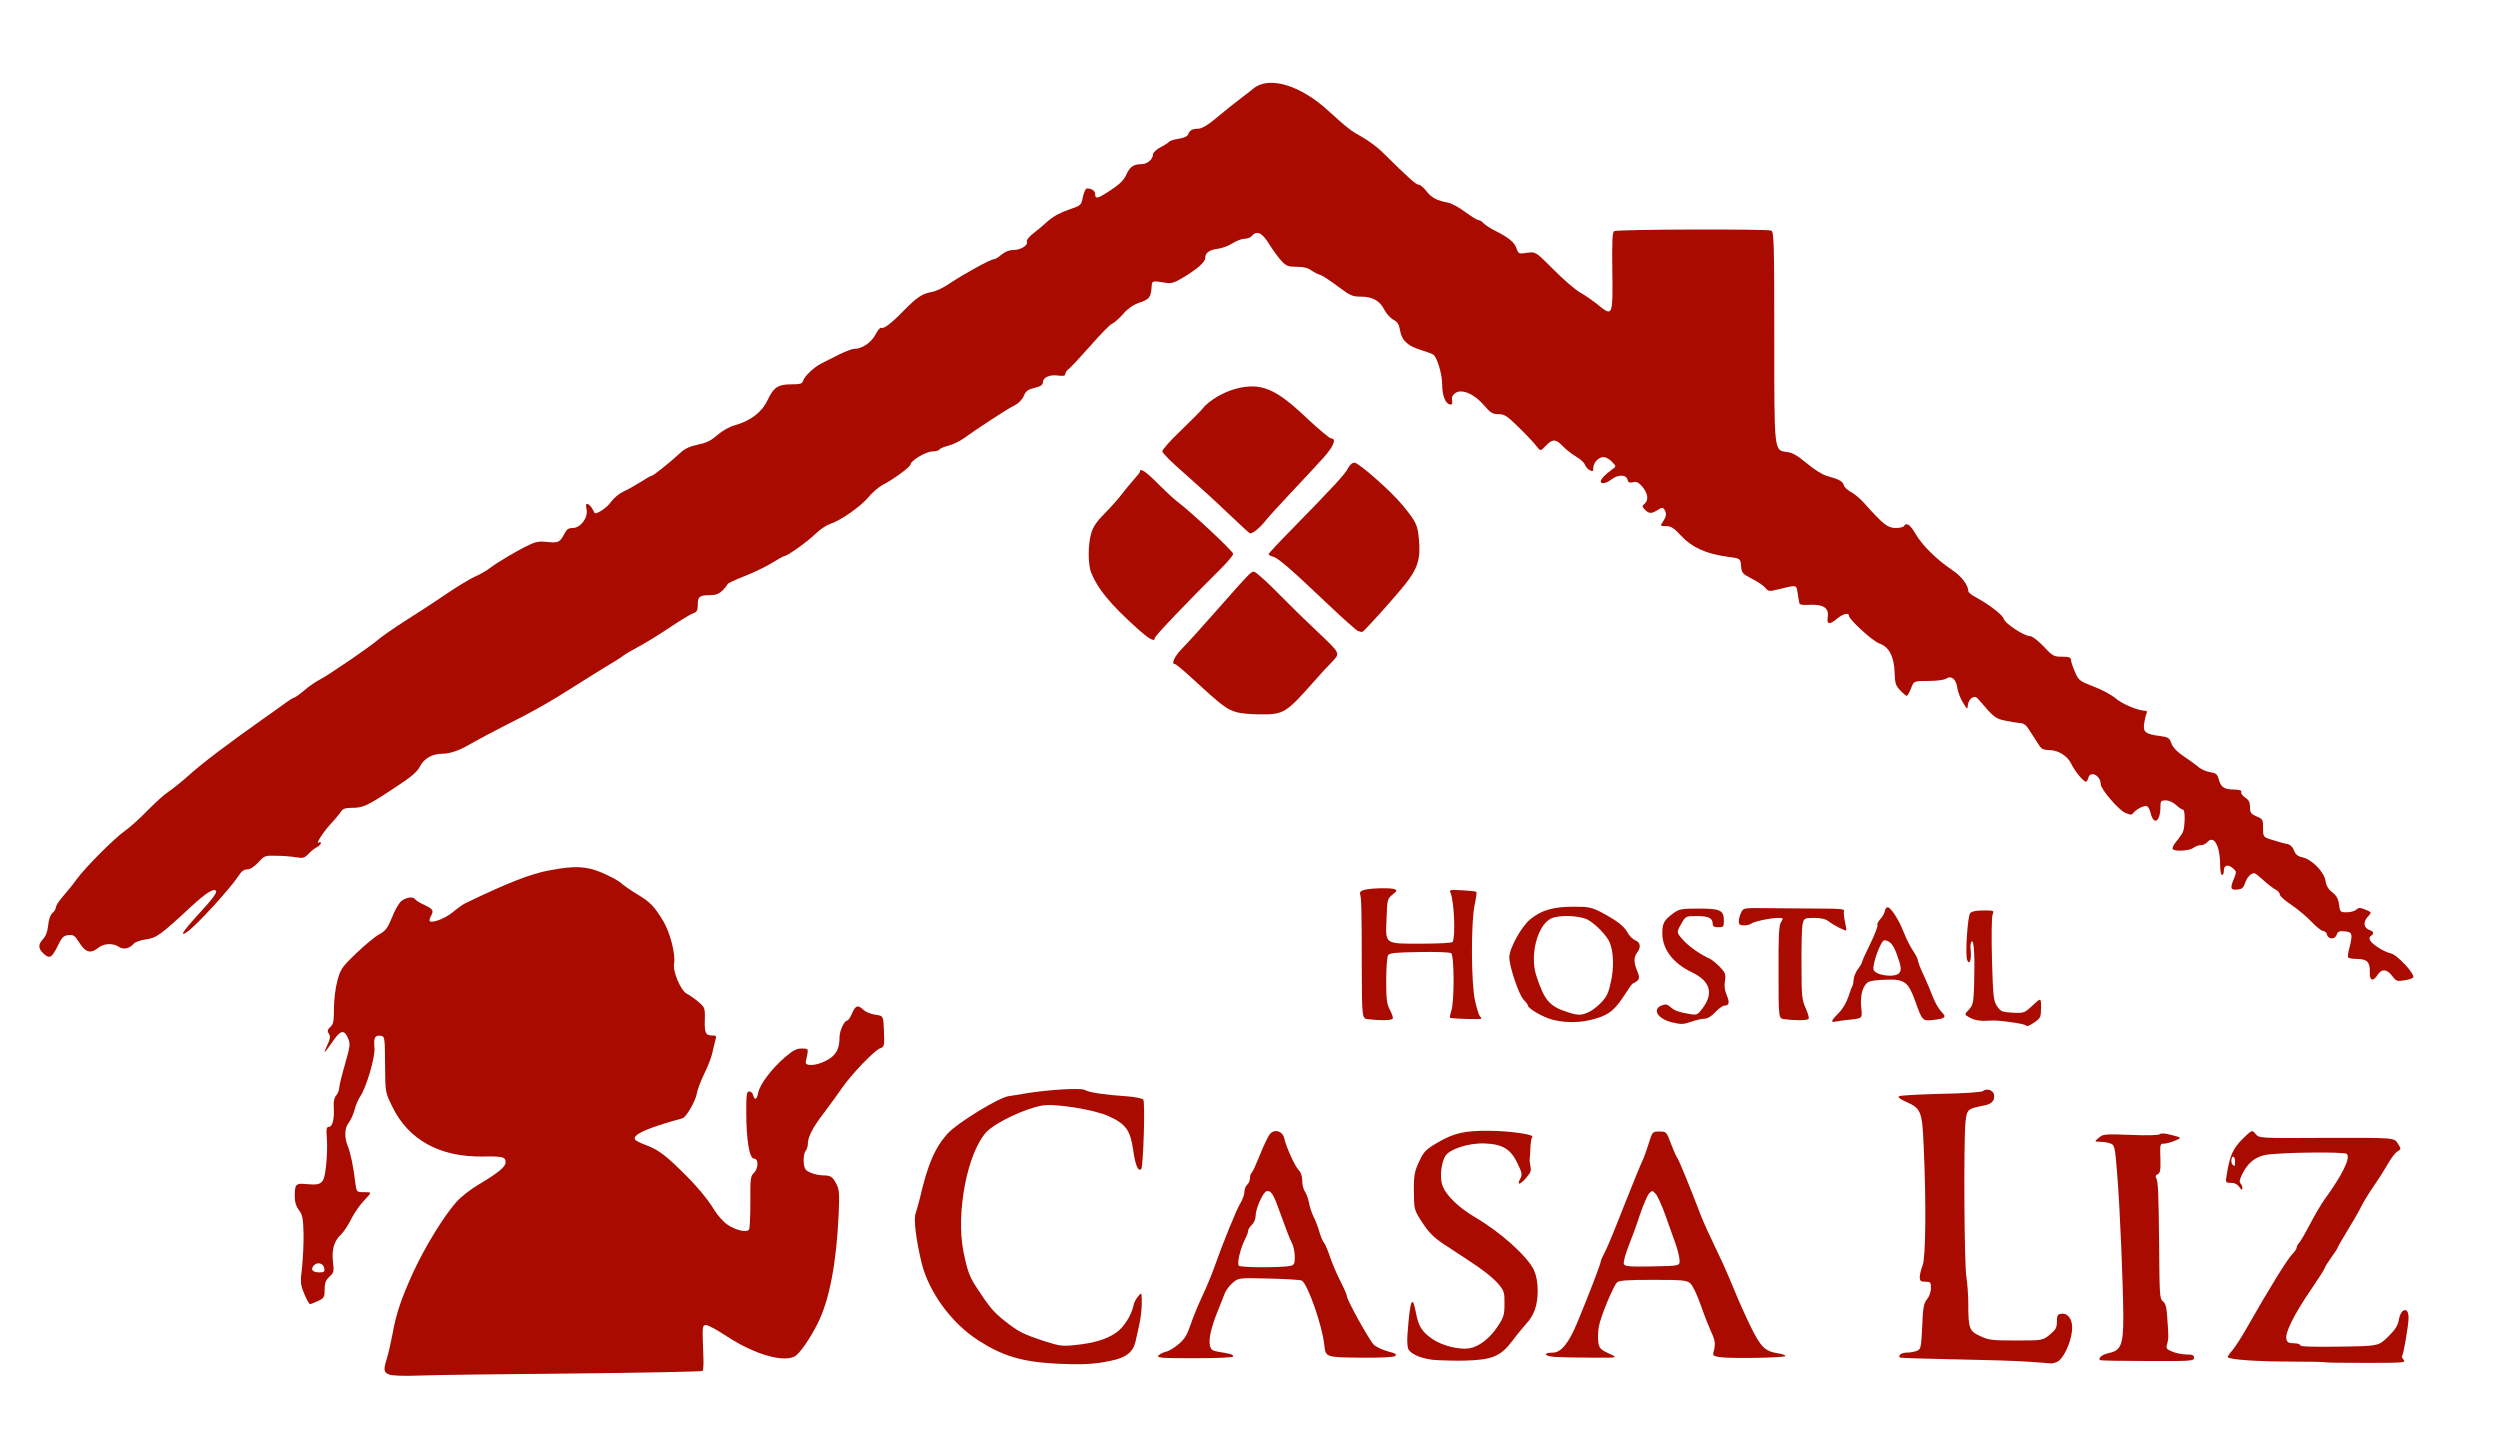 <svg class="img-fluid" id="outputsvg"
    xmlns="http://www.w3.org/2000/svg" style="transform: none; transform-origin: 50% 50%; cursor: move; max-height: none;" width="1340" height="776" viewBox="0 0 13400 7760">
    <g id="lRbVa5axj3ys46wVVgBmQV" fill="rgb(169,11,1)" style="transform: none;">
        <g style="transform: none;">
            <path id="pi0l0GHbm" d="M2088 7368 c-32 -11 -34 -25 -14 -88 8 -25 21 -83 30 -130 20 -112 47 -190 112 -333 59 -128 159 -293 228 -372 25 -29 77 -70 125 -98 101 -60 141 -93 141 -117 0 -29 -15 -33 -124 -31 -230 3 -398 -90 -484 -269 -37 -75 -37 -75 -38 -225 -1 -148 -2 -150 -24 -153 -30 -5 -38 11 -33 62 6 48 -44 218 -77 264 -10 15 -24 47 -30 72 -7 24 -20 55 -31 68 -23 29 -24 80 -4 127 14 35 29 107 40 198 6 47 6 47 48 47 41 0 41 0 0 43 -23 23 -54 69 -71 102 -16 33 -42 71 -56 84 -36 33 -49 82 -41 147 6 49 4 56 -19 77 -20 19 -26 34 -26 69 0 41 -3 46 -35 61 -20 9 -39 17 -43 17 -5 0 -19 -25 -31 -55 -21 -51 -22 -61 -12 -142 5 -49 9 -131 8 -183 -2 -82 -6 -100 -25 -124 -15 -20 -22 -42 -22 -72 0 -69 4 -73 68 -67 80 7 90 -4 100 -102 5 -44 7 -108 4 -142 -4 -52 -2 -63 11 -63 19 0 30 -43 26 -104 -2 -29 2 -51 12 -63 9 -10 16 -28 17 -40 0 -12 14 -70 31 -128 28 -99 30 -109 16 -141 -19 -45 -39 -43 -75 9 -53 76 -61 83 -38 34 18 -38 20 -51 11 -66 -10 -15 -8 -22 8 -37 16 -14 19 -31 19 -98 0 -45 8 -111 18 -148 17 -63 23 -73 101 -148 46 -44 101 -90 124 -102 34 -19 45 -34 68 -90 14 -38 37 -77 50 -88 26 -21 64 -26 74 -10 4 6 26 20 51 31 47 23 50 29 33 61 -6 11 -8 22 -6 25 13 13 83 -14 123 -47 25 -21 55 -42 67 -48 225 -109 353 -159 452 -177 139 -26 198 -23 285 14 41 18 86 42 100 55 14 13 52 39 85 59 70 42 89 61 139 142 38 63 68 180 59 230 -8 41 35 143 68 161 16 8 44 28 64 45 33 29 34 33 33 92 -3 73 4 87 39 87 22 0 24 3 18 23 -3 12 -11 42 -16 67 -5 25 -25 77 -44 115 -19 39 -37 86 -40 106 -6 39 -57 128 -77 133 -190 52 -270 88 -254 114 3 6 28 18 54 28 65 24 103 51 185 131 89 86 146 154 186 219 17 28 48 63 70 78 45 31 105 44 116 26 4 -7 7 -74 7 -148 -1 -123 1 -138 18 -154 26 -25 27 -78 1 -78 -24 0 -41 -100 -41 -249 0 -95 2 -111 16 -111 9 0 18 9 21 20 8 30 20 24 27 -13 8 -44 73 -130 142 -189 44 -38 63 -48 91 -48 33 0 35 2 31 28 -3 15 -7 34 -9 42 -7 27 56 24 111 -6 52 -28 70 -61 70 -127 0 -32 26 -87 41 -87 5 0 16 -15 24 -34 20 -47 32 -52 61 -25 14 13 42 25 67 28 42 6 42 6 45 89 3 78 2 83 -21 91 -31 12 -152 138 -202 210 -22 32 -66 93 -98 135 -61 79 -87 130 -87 168 0 13 -6 30 -13 39 -7 10 -11 35 -9 59 4 37 9 44 38 56 18 8 48 14 66 14 41 0 51 7 72 48 15 29 16 53 11 165 -12 260 -50 457 -112 580 -40 81 -98 164 -123 177 -64 34 -218 -12 -362 -106 -54 -36 -106 -64 -116 -62 -18 4 -18 4 -12 166 2 40 0 76 -4 80 -4 4 -319 10 -699 14 -381 3 -750 8 -822 11 -73 3 -142 1 -157 -5z m-350 -570 c-4 -28 -39 -36 -57 -14 -18 21 -5 36 30 36 26 0 30 -3 27 -22z"></path>
            <path id="ppmQEChlo" d="M5660 7309 c-185 -10 -286 -41 -417 -125 -144 -93 -264 -258 -303 -414 -30 -125 -44 -236 -32 -267 5 -16 15 -50 22 -78 42 -183 81 -273 149 -349 53 -58 277 -195 329 -201 15 -2 54 -8 87 -14 120 -20 296 -31 319 -19 24 14 106 26 223 34 45 3 86 11 91 18 11 13 0 361 -11 372 -16 16 -32 -20 -43 -101 -16 -108 -39 -140 -131 -182 -78 -36 -291 -70 -359 -57 -93 17 -248 91 -296 141 -103 110 -165 433 -124 641 22 108 32 134 73 197 66 101 89 128 148 175 75 59 97 70 211 108 85 27 98 29 170 21 98 -10 167 -31 218 -67 39 -27 81 -93 91 -143 2 -15 14 -37 25 -50 19 -24 19 -24 20 34 0 32 -6 86 -14 120 -8 34 -17 74 -20 89 -12 54 -50 85 -129 101 -93 20 -156 23 -297 16z"></path>
            <path id="pSBFDC48t" d="M10875 7299 c-60 -5 -240 -10 -399 -13 -159 -3 -291 -7 -293 -10 -11 -11 10 -26 37 -26 16 0 40 -4 53 -9 23 -9 24 -14 30 -130 4 -102 8 -125 26 -147 12 -15 21 -41 21 -60 0 -31 -3 -34 -30 -34 -25 0 -30 -4 -30 -25 0 -14 7 -42 15 -62 17 -39 20 -336 6 -639 -8 -187 -14 -203 -94 -238 -33 -15 -46 -25 -38 -30 7 -5 108 -10 224 -13 121 -2 217 -9 224 -14 21 -18 58 -6 61 19 5 31 -12 49 -51 57 -92 18 -94 20 -102 90 -10 100 -7 762 5 830 5 33 10 96 10 140 0 137 5 149 63 176 46 22 64 24 193 24 142 0 142 0 181 -31 32 -27 38 -37 38 -70 0 -33 4 -40 23 -42 38 -6 64 34 58 91 -7 69 -49 155 -81 167 -15 6 -29 9 -33 8 -4 -1 -56 -5 -117 -9z"></path>
            <path id="p18rcpzduW" d="M12465 7302 c-2 -2 -88 -4 -192 -4 -169 0 -319 -10 -332 -23 -2 -3 7 -18 21 -33 14 -15 54 -76 88 -137 109 -192 212 -359 237 -383 12 -13 23 -28 23 -34 0 -6 6 -19 14 -27 8 -9 35 -56 60 -104 25 -48 60 -107 77 -130 95 -131 139 -221 118 -242 -13 -13 -376 -8 -439 6 -55 12 -91 43 -120 99 -15 30 -19 45 -11 53 6 6 11 18 10 27 0 11 -4 9 -16 -7 -10 -15 -26 -23 -45 -23 -29 0 -30 -1 -23 -42 16 -102 33 -142 85 -193 51 -50 51 -50 70 -27 19 23 19 23 381 21 362 -1 362 -1 381 30 19 30 19 30 -2 43 -12 7 -35 38 -52 68 -17 30 -50 82 -73 115 -23 33 -54 83 -68 110 -13 28 -48 87 -76 133 -28 46 -51 86 -51 89 0 3 -16 28 -35 54 -19 27 -35 52 -35 57 0 4 -34 57 -75 117 -90 132 -138 230 -130 262 4 18 12 23 40 23 19 0 35 5 35 11 0 7 65 9 210 7 209 -3 209 -3 260 -53 37 -36 52 -60 57 -87 10 -66 53 -77 53 -15 0 38 -27 198 -35 205 -3 3 1 12 9 21 13 15 -5 16 -201 16 -118 0 -216 -1 -218 -3z m-485 -1077 c0 -14 -4 -25 -10 -25 -11 0 -14 33 -3 43 11 11 13 8 13 -18z"></path>
            <path id="phrS1OEVD" d="M7683 7289 c-63 -8 -110 -26 -131 -52 -8 -10 -11 -38 -8 -83 14 -191 26 -221 46 -115 13 70 32 100 89 139 51 35 143 58 197 49 50 -8 109 -53 150 -115 34 -51 38 -64 38 -123 1 -57 -2 -69 -27 -100 -30 -37 -79 -76 -170 -136 -32 -21 -89 -59 -128 -84 -54 -36 -80 -62 -114 -114 -42 -63 -45 -73 -46 -139 -3 -111 1 -136 30 -195 23 -49 35 -61 97 -97 87 -51 145 -64 277 -63 111 1 243 20 230 33 -4 4 -9 29 -10 54 -1 26 -2 54 -4 62 -1 9 1 27 4 42 6 22 1 34 -24 63 -34 38 -50 39 -30 2 11 -20 9 -32 -16 -83 -36 -75 -79 -101 -173 -105 -88 -4 -194 31 -215 70 -23 46 -29 121 -11 162 21 50 87 113 170 162 139 81 284 212 318 285 13 30 20 65 20 111 0 76 -19 131 -61 176 -15 17 -49 57 -74 91 -63 84 -109 103 -254 107 -59 1 -136 -1 -170 -4z"></path>
            <path id="pTaoFHe6Q" d="M11255 7290 c-8 -14 14 -30 50 -38 63 -13 76 -45 76 -194 -1 -173 -18 -584 -33 -767 -12 -146 -13 -153 -36 -162 -13 -5 -38 -9 -55 -9 -32 -1 -32 -1 -7 -22 24 -20 33 -20 171 -15 90 4 150 2 156 -4 6 -6 28 -5 64 5 54 14 54 14 17 30 -21 9 -47 16 -58 16 -23 0 -23 1 -20 91 1 53 -2 67 -15 73 -9 3 -13 11 -9 18 12 19 14 74 17 371 2 256 3 280 20 292 14 10 20 31 23 82 8 107 8 116 0 146 -7 25 -5 28 28 42 19 8 54 15 76 15 32 0 40 4 40 18 0 17 -16 18 -251 17 -138 0 -252 -2 -254 -5z"></path>
            <path id="p10PdcxiiA" d="M6209 7266 c7 -8 25 -17 41 -21 15 -3 46 -22 68 -41 31 -26 45 -49 63 -102 12 -37 40 -105 62 -152 22 -46 50 -114 63 -150 46 -131 121 -316 142 -350 12 -19 22 -47 22 -61 0 -15 7 -32 15 -39 8 -7 15 -23 15 -36 0 -12 4 -25 9 -28 5 -3 25 -48 46 -100 21 -53 45 -102 55 -111 27 -25 66 -10 74 27 9 45 57 150 78 171 11 11 18 32 18 55 0 21 6 47 14 58 8 11 18 38 22 60 3 21 15 55 24 74 10 19 24 55 31 80 7 25 18 52 25 60 7 8 22 44 34 80 12 35 37 94 56 130 19 37 34 72 34 79 0 20 118 232 143 258 12 12 46 28 75 36 42 11 51 16 40 25 -10 7 -71 10 -193 9 -180 -2 -180 -2 -187 -70 -10 -99 -88 -323 -120 -343 -6 -4 -85 -9 -176 -11 -163 -4 -163 -4 -195 23 -17 14 -37 41 -43 58 -6 17 -24 60 -38 96 -34 84 -48 146 -41 181 5 23 13 29 43 34 68 11 82 15 82 25 0 6 -78 10 -206 10 -178 0 -205 -2 -195 -14z m709 -481 c19 -5 22 -12 22 -49 0 -25 -7 -57 -15 -73 -13 -25 -25 -56 -79 -204 -22 -61 -38 -81 -58 -74 -20 8 -58 94 -58 133 0 16 -9 37 -20 47 -11 10 -20 24 -20 32 0 8 -7 28 -17 46 -24 47 -44 129 -33 141 8 11 230 11 278 1z"></path>
            <path id="pFOM6uzlw" d="M8332 7273 c-56 -4 -63 -23 -8 -23 43 0 86 -52 131 -163 63 -151 125 -314 125 -325 0 -6 9 -26 19 -44 11 -18 58 -132 105 -253 48 -121 92 -229 98 -240 6 -11 21 -51 33 -90 22 -70 22 -70 59 -70 38 0 38 1 62 64 13 35 28 69 33 75 9 11 70 160 116 281 12 33 41 101 65 150 23 50 53 113 66 140 13 28 40 91 60 140 20 50 59 137 87 194 55 112 77 134 148 145 21 3 39 10 39 14 0 10 -301 15 -353 6 -36 -6 -38 -8 -31 -33 10 -38 7 -58 -15 -104 -11 -24 -36 -87 -55 -142 -21 -59 -44 -107 -57 -117 -18 -16 -45 -18 -199 -18 -141 0 -182 3 -193 14 -21 22 -86 179 -97 235 -5 27 -6 65 -3 86 5 32 12 39 57 60 51 23 51 23 -94 22 -80 0 -169 -2 -198 -4z m670 -521 c-1 -19 -11 -57 -21 -85 -10 -29 -34 -96 -53 -149 -19 -54 -43 -107 -53 -118 -18 -20 -19 -20 -36 -3 -9 10 -30 59 -47 108 -16 50 -44 127 -62 172 -18 45 -30 89 -26 98 5 13 27 15 153 13 148 -3 148 -3 145 -36z"></path>
            <path id="pITUaBKEX" d="M10859 5496 c-9 -9 -144 -28 -179 -26 -64 4 -89 1 -121 -15 -31 -17 -31 -17 -6 -43 22 -24 25 -37 28 -122 5 -160 0 -252 -12 -244 -7 4 -9 24 -6 49 5 48 -7 82 -19 51 -11 -28 2 -234 16 -251 8 -10 31 -15 71 -15 58 0 58 0 49 24 -5 14 -6 117 -3 241 6 199 8 219 27 248 20 29 27 32 84 35 60 3 63 2 107 -39 45 -42 45 -42 45 12 0 50 -3 56 -33 77 -34 23 -41 25 -48 18z"></path>
            <path id="p15gvvu0Dq" d="M8963 5480 c-77 -18 -110 -70 -56 -91 21 -8 30 -6 47 9 20 19 46 28 113 39 28 4 35 0 62 -37 57 -79 36 -142 -61 -189 -100 -47 -158 -124 -158 -208 0 -55 9 -71 59 -108 32 -23 44 -25 137 -25 116 0 134 9 134 66 0 31 -2 34 -30 34 -22 0 -30 -5 -30 -18 0 -31 -22 -42 -85 -42 -60 0 -60 0 -85 44 -24 44 -24 44 10 83 30 34 93 79 145 102 11 5 35 25 54 44 29 31 32 39 27 74 -5 25 -2 51 9 76 17 41 13 57 -12 57 -9 0 -31 16 -49 35 -20 22 -41 35 -57 35 -13 0 -44 7 -67 15 -46 16 -58 17 -107 5z"></path>
            <path id="pEI0nQ7ub" d="M8323 5466 c-49 -12 -133 -60 -133 -76 0 -4 -10 -18 -23 -31 -26 -27 -77 -178 -77 -228 0 -48 65 -166 114 -205 59 -48 123 -66 230 -66 82 0 97 3 151 31 81 43 122 74 140 110 9 16 27 34 40 39 28 11 32 37 10 66 -19 25 -19 53 1 100 16 38 12 49 -25 66 -4 2 -21 26 -38 53 -56 87 -85 112 -158 134 -75 23 -154 26 -232 7z m190 -40 c18 -7 49 -31 69 -52 31 -32 40 -53 53 -114 16 -74 14 -155 -6 -206 -13 -36 -79 -104 -120 -125 -46 -23 -156 -26 -197 -5 -73 38 -113 198 -77 307 43 132 71 164 170 195 53 17 69 17 108 0z"></path>
            <path id="p19YsMMlvI" d="M9820 5473 c0 -5 16 -24 35 -43 20 -19 41 -55 51 -84 9 -28 19 -55 23 -61 3 -5 6 -22 7 -37 1 -15 11 -39 23 -54 11 -15 21 -31 21 -36 0 -5 20 -50 45 -100 24 -50 42 -95 38 -100 -3 -5 4 -19 15 -31 11 -12 22 -31 24 -41 1 -11 8 -21 14 -23 15 -5 60 62 88 134 13 33 35 78 50 99 14 21 26 45 26 52 0 7 13 42 30 77 16 35 39 88 50 118 11 30 32 66 46 80 29 29 23 36 -44 44 -57 6 -59 5 -96 -100 -38 -105 -57 -119 -156 -116 -41 1 -83 6 -93 11 -31 16 -48 70 -41 136 7 60 7 60 -57 67 -35 3 -72 9 -81 11 -10 3 -18 1 -18 -3z m360 -258 c13 -16 11 -35 -15 -105 -17 -47 -38 -70 -65 -70 -18 0 -64 125 -58 156 6 32 115 47 138 19z"></path>
            <path id="pDtB99xYu" d="M7333 5463 c-33 -4 -33 -4 -34 -286 0 -298 -2 -363 -9 -386 -3 -10 5 -17 25 -22 40 -9 139 -11 160 -3 14 6 13 10 -11 29 -27 22 -29 27 -32 127 -6 142 -14 136 188 136 93 0 162 -4 166 -9 16 -27 9 -216 -11 -263 -8 -17 -3 -18 63 -14 39 2 73 6 75 8 3 3 -1 34 -9 70 -20 95 -19 420 2 513 9 40 20 76 25 82 5 5 9 12 9 15 0 5 -162 1 -168 -5 -2 -2 1 -19 7 -37 17 -50 16 -299 -1 -309 -7 -5 -84 -8 -171 -6 -127 2 -160 5 -167 17 -5 8 -10 69 -10 135 0 102 3 126 20 158 11 21 18 42 15 47 -6 10 -67 11 -132 3z"></path>
            <path id="pbjvFHBbp" d="M9564 5463 c-31 -4 -31 -4 -31 -251 -1 -195 2 -252 13 -269 14 -22 13 -23 -15 -23 -40 0 -134 20 -145 31 -6 5 -23 9 -38 9 -22 0 -28 -4 -28 -22 0 -13 6 -34 13 -48 12 -24 12 -24 157 -22 80 1 202 2 272 2 102 0 126 3 122 13 -3 8 0 33 5 58 5 24 9 45 7 46 -4 5 -68 -28 -95 -49 -16 -12 -41 -18 -77 -18 -50 0 -54 2 -61 28 -5 15 -8 113 -7 217 0 173 2 194 22 238 12 27 20 53 16 58 -5 9 -68 10 -130 2z"></path>
            <path id="pDWA5xgZn" d="M12822 5231 c-27 -37 -56 -40 -78 -6 -25 39 -44 32 -42 -15 2 -53 -15 -70 -68 -70 -23 0 -45 -4 -48 -8 -3 -4 0 -26 6 -48 20 -78 17 -89 -24 -92 -29 -3 -38 1 -43 17 -8 27 -45 28 -52 1 -3 -11 -12 -20 -21 -20 -9 0 -36 -22 -61 -48 -25 -27 -74 -68 -108 -91 -35 -23 -63 -48 -63 -56 0 -8 -10 -20 -22 -26 -13 -7 -42 -29 -65 -50 -24 -22 -46 -39 -50 -39 -19 1 -38 21 -49 52 -9 27 -17 34 -42 36 -37 4 -40 -7 -17 -61 13 -32 13 -36 -4 -51 -27 -25 -51 -20 -51 9 0 14 -4 25 -10 25 -5 0 -10 -22 -10 -50 0 -108 -34 -168 -70 -125 -7 8 -22 15 -34 15 -11 0 -30 7 -40 15 -22 16 -101 20 -110 6 -4 -5 4 -22 17 -38 13 -15 29 -38 36 -50 13 -26 15 -123 2 -123 -6 0 -22 -11 -37 -25 -16 -15 -39 -25 -55 -25 -26 0 -29 3 -29 33 0 81 -36 105 -53 34 -5 -22 -15 -37 -24 -37 -19 0 -55 20 -68 37 -9 12 -15 12 -43 0 -35 -14 -132 -127 -132 -153 0 -47 -56 -76 -67 -34 -3 11 -8 20 -12 20 -14 0 -59 -55 -78 -94 -21 -45 -71 -76 -123 -76 -27 0 -39 -6 -52 -28 -10 -15 -30 -47 -46 -71 -21 -35 -34 -45 -57 -46 -17 -1 -52 -7 -80 -13 -49 -10 -61 -20 -133 -105 -18 -22 -26 -26 -41 -17 -11 5 -21 22 -23 37 -3 28 -3 28 -27 -12 -14 -22 -27 -58 -30 -79 -7 -47 -32 -67 -61 -48 -11 7 -52 12 -96 12 -76 0 -76 0 -91 40 -9 22 -19 40 -23 40 -3 0 -19 -13 -35 -30 -25 -26 -28 -38 -30 -97 -3 -85 -30 -136 -82 -154 -34 -11 -163 -129 -163 -149 0 -18 -32 -10 -62 15 -42 36 -58 33 -51 -9 7 -47 -25 -68 -98 -64 -41 2 -54 0 -55 -12 -2 -8 -6 -32 -9 -54 -7 -42 -2 -42 -108 -16 -44 11 -49 10 -65 -9 -9 -12 -42 -34 -72 -49 -51 -27 -55 -31 -58 -69 -3 -40 -3 -40 -80 -50 -108 -15 -185 -50 -242 -112 -38 -41 -53 -51 -80 -51 -32 0 -32 0 -16 -25 18 -27 20 -44 7 -64 -8 -12 -13 -12 -35 2 -33 22 -49 21 -70 -2 -15 -16 -15 -19 -1 -31 23 -19 18 -55 -11 -90 -21 -25 -32 -30 -51 -25 -19 4 -26 1 -30 -15 -7 -27 -52 -27 -86 0 -27 21 -57 27 -57 10 0 -12 26 -39 60 -63 24 -17 24 -17 0 -42 -13 -14 -33 -25 -45 -25 -27 0 -55 30 -55 59 0 18 -3 20 -19 11 -11 -5 -22 -19 -26 -29 -3 -11 -25 -31 -48 -44 -23 -14 -55 -39 -71 -56 -37 -39 -55 -39 -91 -1 -28 29 -28 29 -49 2 -12 -16 -54 -61 -94 -100 -64 -63 -78 -72 -110 -72 -32 0 -43 -7 -79 -49 -53 -61 -118 -88 -153 -64 -15 11 -20 23 -17 40 3 18 0 23 -12 21 -24 -5 -41 -48 -41 -108 0 -53 -26 -141 -46 -158 -5 -5 -36 -16 -68 -26 -72 -22 -103 -52 -112 -106 -5 -31 -13 -44 -35 -56 -16 -8 -38 -32 -49 -54 -25 -49 -64 -70 -128 -70 -43 0 -56 -6 -120 -54 -40 -30 -82 -58 -94 -62 -13 -3 -35 -15 -50 -25 -17 -13 -43 -19 -78 -19 -45 0 -56 -4 -81 -31 -16 -17 -46 -58 -66 -90 -38 -62 -67 -76 -93 -44 -7 8 -25 15 -40 15 -15 0 -43 11 -62 23 -19 13 -53 26 -77 30 -49 6 -71 22 -71 49 0 23 -40 58 -119 106 -45 27 -63 33 -91 28 -79 -12 -75 -14 -78 29 -4 50 -13 60 -69 79 -29 10 -59 31 -84 60 -22 25 -48 47 -58 51 -10 3 -62 56 -116 118 -54 61 -107 118 -117 125 -10 7 -18 19 -18 27 0 9 -10 12 -39 8 -45 -6 -81 10 -81 36 0 14 -12 22 -45 30 -36 9 -47 17 -58 44 -9 20 -28 40 -53 52 -40 20 -197 123 -269 175 -22 16 -59 33 -82 39 -23 6 -45 15 -48 21 -3 5 -21 10 -39 10 -33 0 -116 50 -116 70 0 12 -93 81 -147 108 -23 12 -58 42 -78 67 -42 50 -150 126 -207 144 -21 7 -57 32 -81 56 -39 38 -146 115 -162 115 -3 0 -35 17 -70 39 -35 21 -102 53 -149 71 -48 19 -86 37 -86 40 0 4 -12 19 -26 34 -20 19 -37 26 -65 26 -59 0 -69 7 -69 50 0 31 -4 40 -22 46 -13 4 -68 37 -123 74 -55 37 -131 84 -170 105 -38 20 -77 43 -85 50 -8 7 -51 34 -95 60 -44 27 -134 83 -200 125 -66 43 -178 107 -250 144 -131 66 -234 121 -290 153 -45 26 -96 43 -133 43 -55 0 -99 25 -121 68 -16 31 -46 56 -144 120 -141 93 -161 102 -222 102 -36 0 -48 5 -60 24 -9 13 -32 41 -53 63 -38 41 -84 111 -63 99 6 -4 11 -3 11 3 0 6 -10 16 -22 22 -13 7 -33 23 -46 37 -20 21 -28 23 -65 17 -23 -4 -70 -8 -105 -8 -61 -2 -65 -1 -98 36 -22 23 -43 37 -59 37 -18 0 -32 11 -49 38 -39 61 -218 257 -269 294 -48 35 -29 2 49 -83 83 -90 110 -126 101 -135 -13 -13 -54 13 -131 84 -166 154 -187 169 -243 177 -29 4 -58 14 -65 22 -22 27 -57 35 -81 18 -30 -21 -80 -19 -110 5 -41 33 -68 26 -101 -26 -25 -39 -32 -45 -59 -42 -27 3 -35 11 -59 61 -31 62 -43 68 -76 37 -28 -26 -28 -48 -1 -77 14 -14 24 -40 27 -72 3 -32 11 -56 23 -67 11 -9 19 -24 19 -32 0 -8 17 -34 37 -57 21 -24 54 -64 73 -91 47 -65 205 -223 260 -261 25 -17 79 -66 120 -108 41 -42 92 -88 114 -102 21 -14 66 -50 101 -81 74 -68 219 -177 417 -317 24 -16 66 -47 94 -67 28 -21 55 -38 59 -38 5 0 29 -17 54 -38 25 -22 62 -47 81 -57 51 -26 280 -183 315 -215 17 -15 82 -61 145 -101 63 -40 164 -105 223 -146 59 -40 129 -82 154 -93 26 -11 61 -31 77 -44 44 -33 153 -98 210 -124 38 -19 59 -22 100 -17 58 6 67 2 90 -42 13 -26 23 -33 46 -33 42 0 83 -55 74 -100 -5 -25 -4 -32 6 -28 8 2 18 13 24 24 6 10 12 21 13 23 7 12 66 -27 88 -59 15 -21 44 -45 68 -56 23 -10 64 -34 92 -51 27 -18 53 -33 58 -33 9 0 95 -69 155 -124 22 -21 51 -34 93 -43 45 -9 70 -21 104 -51 26 -23 65 -45 92 -52 84 -23 146 -70 176 -133 33 -71 57 -87 129 -87 46 0 58 -3 62 -18 9 -27 59 -74 97 -93 19 -9 62 -31 95 -48 34 -17 71 -31 83 -31 41 0 90 -33 113 -76 12 -23 26 -40 31 -37 13 8 55 -24 121 -92 72 -73 98 -90 150 -100 22 -3 65 -24 95 -45 73 -49 220 -130 236 -130 8 0 27 -11 43 -25 19 -16 42 -25 64 -25 39 0 79 -25 72 -44 -3 -8 10 -26 32 -43 20 -15 57 -46 81 -68 28 -25 69 -47 111 -61 67 -23 67 -23 76 -68 5 -25 15 -46 22 -46 26 0 44 13 44 31 0 28 15 24 85 -23 45 -29 68 -52 81 -80 20 -44 39 -58 82 -58 31 0 62 -26 62 -53 0 -9 18 -26 39 -37 22 -11 42 -24 46 -29 3 -6 26 -13 51 -17 28 -4 48 -13 52 -23 8 -22 22 -31 54 -31 16 0 46 -16 78 -42 67 -56 128 -104 164 -131 16 -12 41 -31 55 -43 83 -68 251 -18 402 121 101 92 119 106 184 142 33 19 80 54 105 79 144 142 180 174 194 174 8 0 27 15 41 34 27 35 54 50 115 62 19 3 61 26 93 50 33 24 65 44 72 44 7 0 18 7 26 16 7 8 35 27 63 41 73 37 104 62 115 96 10 28 12 29 56 22 46 -6 46 -6 141 89 52 53 116 108 142 123 26 14 68 44 95 65 81 67 82 65 79 -176 -2 -163 0 -211 10 -217 15 -10 818 -12 842 -3 14 6 16 65 16 566 0 630 -2 611 69 621 29 3 56 20 105 60 40 34 82 60 108 68 63 17 86 29 91 50 3 10 20 27 38 36 19 10 52 38 74 63 98 110 123 130 165 130 21 0 42 -4 45 -10 13 -22 34 -8 63 43 35 60 114 138 195 192 50 33 87 81 87 114 0 6 17 20 38 31 75 41 146 96 152 117 6 25 110 93 142 93 11 0 43 25 72 55 48 52 55 55 99 55 36 0 47 4 47 16 0 8 9 37 21 64 20 47 24 50 101 80 44 16 98 46 120 65 35 30 121 65 158 65 8 0 9 6 4 18 -4 9 -9 33 -12 54 -5 43 9 53 85 63 45 6 51 10 62 40 8 22 30 45 69 71 31 21 67 47 79 58 13 10 39 22 60 25 31 5 38 11 45 37 11 43 29 56 82 56 31 1 43 5 39 14 -2 7 7 20 21 29 20 13 26 26 26 52 0 29 5 36 35 49 33 13 35 17 35 63 0 48 0 48 53 64 28 9 63 19 77 21 16 3 29 16 36 35 8 21 20 31 44 36 51 11 116 77 124 124 4 28 15 47 37 64 22 17 32 34 36 65 5 40 7 42 41 42 19 0 43 -6 51 -14 14 -12 21 -12 50 0 34 14 34 14 12 38 -26 28 -22 61 10 71 21 7 25 20 9 30 -20 12 -9 33 33 61 23 16 55 31 71 34 34 6 135 115 120 130 -5 5 -27 12 -49 15 -36 6 -42 4 -63 -24z"></path>
            <path id="p1DB9CdxWU" d="M6631 3818 c-57 -16 -77 -31 -250 -190 -41 -38 -78 -68 -82 -68 -24 0 -4 -42 39 -86 27 -27 112 -121 189 -209 77 -88 152 -171 166 -184 26 -24 26 -24 69 14 24 20 77 72 118 114 41 42 126 125 189 184 114 108 114 108 75 150 -21 23 -42 44 -45 47 -3 3 -29 32 -58 65 -149 168 -161 175 -288 174 -48 0 -103 -5 -122 -11z"></path>
            <path id="pBYSkxMEO" d="M6095 3368 c-145 -131 -211 -211 -246 -298 -18 -44 -18 -151 0 -212 10 -34 29 -63 71 -105 32 -32 75 -80 96 -108 21 -27 50 -63 66 -80 15 -16 28 -33 28 -37 0 -22 33 0 95 63 39 39 87 84 107 99 70 52 298 265 298 279 0 7 -30 43 -67 80 -178 176 -353 360 -353 370 0 24 -29 8 -95 -51z"></path>
            <path id="pvBWBdRoL" d="M7278 3382 c-9 -4 -81 -68 -160 -143 -201 -191 -267 -248 -294 -255 -13 -4 -24 -9 -24 -14 0 -4 55 -63 123 -132 227 -232 285 -295 301 -326 10 -20 24 -32 36 -32 23 0 196 153 257 227 73 89 81 105 88 180 11 107 -5 160 -76 248 -67 83 -217 249 -227 252 -4 1 -15 -2 -24 -5z"></path>
            <path id="pLDWrEPx6" d="M6580 2749 c-63 -61 -168 -156 -232 -212 -65 -56 -118 -109 -118 -118 0 -9 44 -59 98 -110 54 -52 107 -105 118 -119 31 -41 110 -88 177 -106 134 -35 213 -3 379 155 65 61 125 111 133 111 30 0 14 42 -41 103 -30 34 -107 116 -170 183 -62 66 -128 138 -145 160 -27 34 -64 64 -79 63 -3 0 -57 -50 -120 -110z"></path>
        </g>
    </g>
</svg>